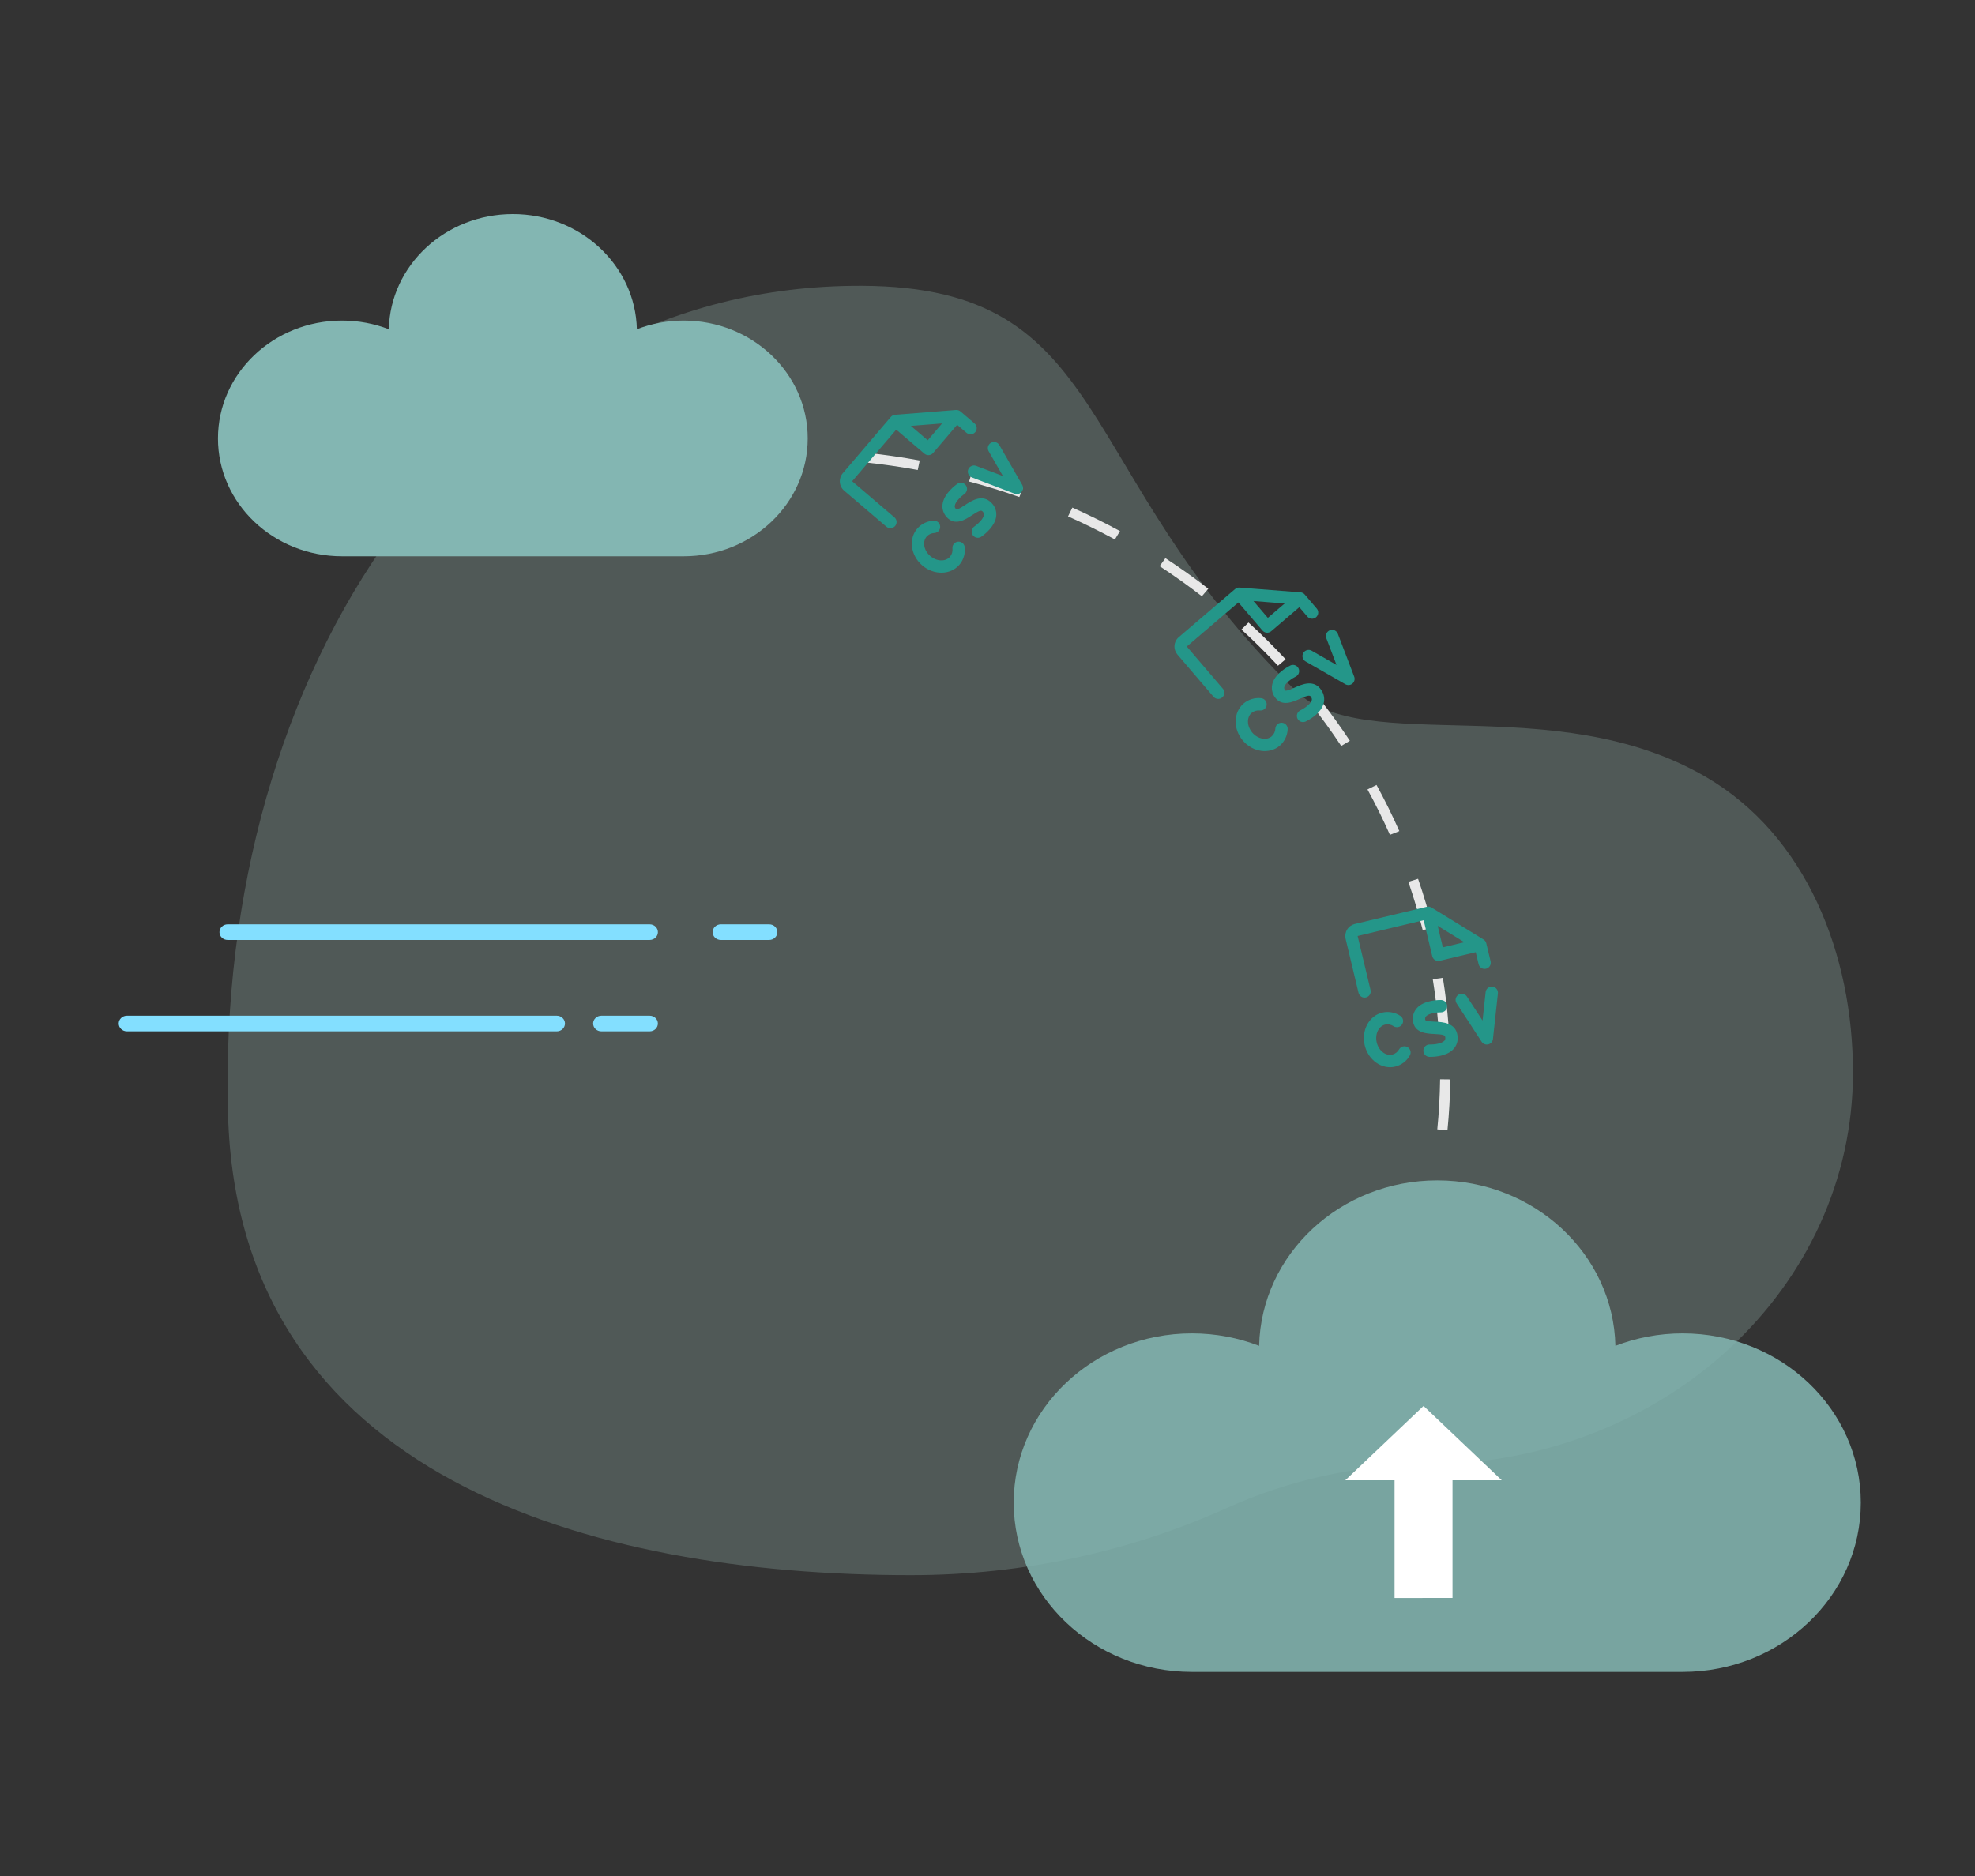 <svg width="320" height="304" viewBox="0 0 320 304" fill="none" xmlns="http://www.w3.org/2000/svg">
<rect x="0" y="0" width="320" height="304" fill="#333333" stroke="none"/>
<g clip-path="url(#clip0_207_2365)">
<path d="M210.026 112.019C173.329 76.209 180.544 46.474 139.638 46.313C75.727 46.06 34.879 108.805 36.95 180.673C38.639 239.266 95.51 255.249 147.593 255.249C165.961 255.249 183.329 251.336 198.758 244.372C208.844 239.821 219.904 237.358 231.149 237.31C231.368 237.31 231.587 237.307 231.807 237.304C269.884 236.817 300.227 208.649 300.227 173.805C300.227 154.672 292.707 135.397 276.349 125.874C251.804 111.589 220.992 122.721 210.026 112.019Z" fill="#ABCCC5" fill-opacity="0.25"/>
<path d="M234.525 183.16L232.877 183.013C233.144 180.317 233.298 177.587 233.334 174.896L234.987 174.915C234.951 177.648 234.794 180.421 234.525 183.16ZM234.741 166.662L233.091 166.769C233.076 166.561 233.061 166.353 233.043 166.144C232.845 163.662 232.545 161.154 232.148 158.691L233.784 158.454C234.184 160.954 234.492 163.501 234.691 166.026C234.711 166.237 234.726 166.451 234.741 166.662ZM230.513 150.716C229.855 148.09 229.073 145.461 228.19 142.897L229.763 142.407C230.661 145.011 231.452 147.685 232.122 150.35L230.513 150.716ZM225.203 135.285C224.104 132.8 222.88 130.326 221.568 127.93L223.034 127.204C224.368 129.636 225.609 132.153 226.729 134.678L225.203 135.285ZM217.31 120.879C215.796 118.594 214.166 116.339 212.465 114.18L213.79 113.237C215.517 115.43 217.174 117.718 218.711 120.04L217.31 120.879ZM207.064 107.878C205.179 105.854 203.188 103.881 201.141 102.012L202.288 100.877C204.368 102.774 206.391 104.779 208.302 106.836L207.064 107.878ZM194.735 96.621C192.531 94.915 190.228 93.274 187.888 91.746L188.824 90.451C191.2 92.002 193.541 93.668 195.778 95.402L194.735 96.621ZM180.643 87.422C178.178 86.082 175.624 84.822 173.049 83.679L173.751 82.254C176.365 83.417 178.96 84.698 181.467 86.06L180.643 87.422ZM165.159 80.54C162.498 79.603 159.76 78.758 157.025 78.029L157.473 76.515C160.252 77.255 163.034 78.114 165.736 79.065L165.159 80.54ZM148.699 76.16C145.917 75.648 143.073 75.237 140.243 74.939L140.427 73.376C143.301 73.68 146.19 74.097 149.016 74.618L148.699 76.16Z" fill="#E8E8E8"/>
<path d="M261.769 270.931H272.625C288.572 270.931 301.499 258.65 301.499 243.501C301.499 228.352 288.572 216.071 272.625 216.071C268.773 216.071 265.096 216.788 261.739 218.089C261.393 203.227 248.605 191.278 232.874 191.278C217.147 191.278 204.356 203.227 204.009 218.089C200.649 216.788 196.975 216.071 193.123 216.071C177.176 216.071 164.249 228.352 164.249 243.501C164.249 258.65 177.176 270.931 193.123 270.931H203.976" fill="#83B6B2" fill-opacity="0.86"/>
<path d="M225.955 258.955V239.873H217.973L230.652 227.831L243.324 239.873H235.345V258.941" fill="white"/>
<path d="M103.209 90.144H110.767C121.869 90.144 130.871 81.593 130.871 71.046C130.871 60.499 121.869 51.947 110.767 51.947C108.086 51.947 105.526 52.449 103.188 53.352C102.948 43.005 94.044 34.687 83.093 34.687C72.142 34.687 63.238 43.008 62.998 53.352C60.661 52.449 58.101 51.947 55.419 51.947C44.317 51.947 35.315 60.499 35.315 71.046C35.315 81.593 44.317 90.144 55.419 90.144H62.978" fill="#83B6B2"/>
<path d="M105.259 152.318H36.892C36.154 152.318 35.559 151.752 35.559 151.051C35.559 150.35 36.154 149.785 36.892 149.785H105.262C106 149.785 106.596 150.35 106.596 151.051C106.596 151.752 105.997 152.318 105.259 152.318Z" fill="#83DFFF"/>
<path d="M124.619 152.318H116.797C116.059 152.318 115.464 151.752 115.464 151.051C115.464 150.35 116.059 149.785 116.797 149.785H124.619C125.357 149.785 125.953 150.35 125.953 151.051C125.953 151.752 125.354 152.318 124.619 152.318Z" fill="#83DFFF"/>
<path d="M105.259 167.127H97.437C96.699 167.127 96.103 166.561 96.103 165.86C96.103 165.159 96.699 164.593 97.437 164.593H105.259C105.997 164.593 106.592 165.159 106.592 165.86C106.592 166.561 105.997 167.127 105.259 167.127Z" fill="#83DFFF"/>
<path d="M90.21 167.127H20.572C19.834 167.127 19.238 166.561 19.238 165.86C19.238 165.159 19.834 164.593 20.572 164.593H90.207C90.945 164.593 91.54 165.159 91.54 165.86C91.54 166.561 90.945 167.127 90.21 167.127Z" fill="#83DFFF"/>
<g clip-path="url(#clip1_207_2365)">
<path d="M223.067 168.928C223.386 170.266 224.521 171.151 225.593 170.895C225.827 170.834 226.045 170.725 226.235 170.577C226.426 170.428 226.584 170.243 226.7 170.031C226.836 169.806 227.055 169.643 227.309 169.578C227.564 169.513 227.834 169.551 228.061 169.683C228.289 169.816 228.454 170.033 228.523 170.287C228.591 170.541 228.557 170.811 228.427 171.04C228.176 171.486 227.836 171.875 227.428 172.185C227.021 172.494 226.555 172.717 226.058 172.84C223.912 173.353 221.698 171.807 221.122 169.393C220.545 166.98 221.82 164.6 223.966 164.087C224.464 163.972 224.981 163.96 225.484 164.052C225.988 164.144 226.467 164.337 226.893 164.621C227.112 164.766 227.265 164.992 227.319 165.25C227.372 165.507 227.323 165.775 227.18 165.996C227.038 166.217 226.814 166.373 226.557 166.43C226.3 166.487 226.031 166.441 225.809 166.301C225.609 166.165 225.384 166.071 225.147 166.025C224.91 165.979 224.667 165.981 224.431 166.032C223.358 166.288 222.747 167.591 223.067 168.928ZM232.492 165.559C231.972 165.534 231.434 165.509 231.109 165.395C230.934 165.333 230.931 165.31 230.918 165.197C230.899 165.108 230.902 165.016 230.925 164.928C230.949 164.841 230.993 164.76 231.055 164.693C231.523 164.18 232.869 164.037 233.448 164.049C233.713 164.056 233.971 163.957 234.164 163.775C234.357 163.592 234.469 163.34 234.477 163.075C234.484 162.809 234.385 162.552 234.203 162.359C234.02 162.166 233.768 162.053 233.503 162.046C233.229 162.041 230.798 162.022 229.59 163.336C229.335 163.613 229.143 163.943 229.029 164.302C228.915 164.661 228.882 165.041 228.931 165.415C229.149 167.404 231.183 167.5 232.398 167.556C233.966 167.63 234.136 167.773 234.173 168.108C234.205 168.41 234.117 168.55 234.027 168.648C233.556 169.153 232.228 169.278 231.66 169.259C231.395 169.249 231.136 169.345 230.941 169.526C230.747 169.707 230.632 169.957 230.622 170.223C230.612 170.489 230.708 170.747 230.888 170.942C231.069 171.137 231.32 171.252 231.585 171.262C232.226 171.276 232.866 171.209 233.49 171.064C234.198 170.894 234.956 170.585 235.487 170.013C235.749 169.732 235.945 169.396 236.062 169.029C236.178 168.663 236.212 168.275 236.161 167.894C235.925 165.726 233.777 165.619 232.492 165.559ZM241.813 159.881C241.683 159.866 241.55 159.878 241.424 159.915C241.298 159.952 241.181 160.013 241.078 160.095C240.976 160.177 240.89 160.279 240.827 160.394C240.764 160.509 240.724 160.636 240.71 160.767L240.21 165.372L237.679 161.491C237.534 161.269 237.307 161.113 237.048 161.058C236.788 161.004 236.518 161.054 236.295 161.199C236.073 161.344 235.918 161.571 235.863 161.831C235.808 162.09 235.859 162.361 236.003 162.583L240.062 168.81C240.175 168.983 240.338 169.117 240.53 169.193C240.722 169.27 240.932 169.285 241.133 169.237C241.334 169.189 241.514 169.08 241.651 168.925C241.787 168.77 241.872 168.577 241.895 168.372L242.699 160.983C242.727 160.719 242.65 160.455 242.484 160.248C242.318 160.042 242.077 159.91 241.813 159.881ZM240.818 152.861L241.515 155.779C241.577 156.037 241.533 156.309 241.395 156.535C241.256 156.761 241.033 156.922 240.775 156.984C240.517 157.046 240.245 157.002 240.019 156.864C239.793 156.725 239.632 156.502 239.57 156.244L239.105 154.299L233.269 155.694C233.011 155.755 232.739 155.712 232.513 155.573C232.287 155.434 232.126 155.212 232.064 154.954L230.669 149.118L219.971 151.675L222.063 160.429C222.125 160.687 222.081 160.959 221.943 161.185C221.804 161.411 221.581 161.572 221.323 161.634C221.065 161.696 220.793 161.652 220.567 161.513C220.341 161.375 220.18 161.152 220.118 160.894L218.025 152.14C217.902 151.625 217.989 151.081 218.266 150.629C218.544 150.177 218.99 149.854 219.506 149.73L231.177 146.94C231.305 146.91 231.437 146.904 231.567 146.925C231.697 146.946 231.821 146.992 231.933 147.06L240.369 152.241C240.481 152.31 240.578 152.4 240.655 152.506C240.732 152.613 240.787 152.733 240.818 152.861ZM237.265 152.682L232.943 150.028L233.777 153.516L237.265 152.682Z" fill="#249689"/>
</g>
<g clip-path="url(#clip2_207_2365)">
<path d="M202.904 118.72C203.797 119.765 205.21 120.037 206.048 119.321C206.228 119.16 206.374 118.964 206.475 118.745C206.577 118.527 206.634 118.289 206.641 118.048C206.659 117.786 206.78 117.541 206.977 117.367C207.174 117.193 207.432 117.104 207.695 117.119C207.957 117.133 208.203 117.251 208.38 117.446C208.556 117.641 208.649 117.897 208.638 118.16C208.616 118.671 208.491 119.173 208.269 119.634C208.048 120.095 207.734 120.506 207.348 120.841C205.671 122.275 202.995 121.905 201.383 120.019C199.771 118.133 199.823 115.433 201.5 114C201.892 113.67 202.347 113.425 202.837 113.277C203.326 113.13 203.841 113.084 204.35 113.143C204.611 113.173 204.85 113.304 205.015 113.509C205.18 113.714 205.258 113.975 205.232 114.237C205.205 114.498 205.077 114.739 204.874 114.907C204.672 115.075 204.411 115.156 204.149 115.133C203.91 115.102 203.667 115.121 203.435 115.188C203.203 115.254 202.987 115.367 202.8 115.52C201.962 116.236 202.01 117.675 202.904 118.72ZM209.762 111.429C209.287 111.644 208.797 111.867 208.457 111.913C208.272 111.938 208.259 111.918 208.196 111.824C208.139 111.753 208.099 111.67 208.08 111.581C208.061 111.492 208.064 111.4 208.088 111.313C208.272 110.642 209.405 109.902 209.926 109.65C210.166 109.535 210.35 109.33 210.439 109.08C210.527 108.829 210.513 108.554 210.399 108.314C210.284 108.074 210.079 107.89 209.829 107.801C209.578 107.713 209.303 107.727 209.063 107.842C208.817 107.962 206.644 109.051 206.167 110.771C206.065 111.134 206.045 111.515 206.107 111.887C206.169 112.258 206.312 112.612 206.526 112.923C207.625 114.594 209.48 113.753 210.588 113.251C212.017 112.603 212.234 112.653 212.419 112.934C212.585 113.188 212.57 113.354 212.535 113.481C212.346 114.145 211.22 114.861 210.706 115.103C210.465 115.215 210.279 115.418 210.187 115.668C210.096 115.917 210.108 116.193 210.22 116.434C210.332 116.675 210.535 116.861 210.784 116.953C211.034 117.044 211.31 117.032 211.551 116.92C212.127 116.641 212.667 116.29 213.156 115.877C213.709 115.404 214.244 114.783 214.456 114.032C214.561 113.663 214.583 113.274 214.52 112.895C214.458 112.516 214.311 112.155 214.093 111.839C212.895 110.016 210.934 110.898 209.762 111.429ZM215.477 102.131C215.354 102.178 215.242 102.248 215.147 102.338C215.051 102.428 214.974 102.537 214.92 102.656C214.867 102.776 214.837 102.906 214.833 103.037C214.829 103.168 214.852 103.299 214.898 103.422L216.549 107.75L212.529 105.446C212.299 105.314 212.026 105.279 211.77 105.349C211.514 105.418 211.296 105.586 211.164 105.816C211.032 106.047 210.997 106.32 211.067 106.576C211.136 106.832 211.304 107.05 211.534 107.182L217.983 110.878C218.162 110.981 218.368 111.026 218.573 111.007C218.779 110.988 218.973 110.905 219.13 110.771C219.287 110.637 219.399 110.458 219.45 110.258C219.5 110.058 219.488 109.847 219.415 109.655L216.767 102.709C216.673 102.461 216.484 102.261 216.242 102.153C216 102.045 215.725 102.037 215.477 102.131ZM211.396 96.334L213.345 98.614C213.517 98.816 213.602 99.078 213.582 99.342C213.561 99.607 213.436 99.852 213.234 100.024C213.033 100.197 212.771 100.282 212.507 100.261C212.242 100.24 211.997 100.115 211.824 99.914L210.525 98.393L205.964 102.292C205.762 102.464 205.501 102.549 205.236 102.528C204.972 102.508 204.726 102.383 204.554 102.181L200.656 97.62L192.294 104.767L198.141 111.609C198.314 111.81 198.399 112.072 198.378 112.336C198.357 112.601 198.232 112.846 198.031 113.019C197.829 113.191 197.567 113.276 197.303 113.255C197.039 113.235 196.793 113.11 196.621 112.908L190.773 106.066C190.429 105.663 190.259 105.14 190.3 104.611C190.341 104.082 190.591 103.591 190.994 103.247L200.117 95.45C200.216 95.365 200.332 95.3 200.457 95.259C200.582 95.218 200.713 95.203 200.844 95.213L210.714 95.986C210.845 95.996 210.972 96.032 211.089 96.092C211.206 96.152 211.31 96.234 211.396 96.334ZM208.151 97.792L203.095 97.395L205.425 100.122L208.151 97.792Z" fill="#249689"/>
</g>
<g clip-path="url(#clip3_207_2365)">
<path d="M150.734 90.108C151.78 91 153.218 91.048 153.934 90.209C154.087 90.022 154.2 89.806 154.266 89.574C154.332 89.342 154.351 89.099 154.32 88.859C154.297 88.597 154.378 88.337 154.546 88.134C154.713 87.931 154.954 87.803 155.216 87.776C155.477 87.75 155.739 87.828 155.944 87.993C156.149 88.157 156.28 88.397 156.31 88.658C156.369 89.166 156.324 89.681 156.177 90.171C156.03 90.661 155.784 91.116 155.455 91.508C154.023 93.186 151.323 93.24 149.436 91.629C147.549 90.018 147.177 87.343 148.61 85.665C148.945 85.278 149.356 84.965 149.817 84.743C150.277 84.52 150.779 84.395 151.29 84.373C151.553 84.362 151.809 84.454 152.004 84.63C152.199 84.807 152.317 85.053 152.332 85.315C152.347 85.578 152.258 85.836 152.084 86.033C151.91 86.231 151.666 86.351 151.403 86.37C151.162 86.377 150.925 86.434 150.706 86.536C150.487 86.638 150.292 86.783 150.131 86.963C149.415 87.802 149.688 89.215 150.734 90.108ZM156.367 81.834C155.932 82.12 155.483 82.417 155.154 82.516C154.976 82.569 154.959 82.552 154.883 82.468C154.815 82.408 154.763 82.332 154.73 82.247C154.698 82.162 154.686 82.071 154.696 81.98C154.773 81.29 155.776 80.382 156.251 80.05C156.47 79.9 156.62 79.669 156.669 79.407C156.717 79.146 156.66 78.876 156.509 78.657C156.358 78.439 156.127 78.288 155.866 78.24C155.605 78.192 155.335 78.249 155.116 78.4C154.892 78.557 152.916 79.973 152.714 81.746C152.67 82.121 152.71 82.5 152.829 82.857C152.948 83.215 153.145 83.542 153.405 83.815C154.752 85.294 156.453 84.173 157.468 83.503C158.779 82.64 159.001 82.655 159.227 82.904C159.431 83.129 159.442 83.295 159.427 83.427C159.345 84.112 158.344 84.996 157.875 85.315C157.654 85.463 157.502 85.693 157.451 85.954C157.4 86.214 157.454 86.485 157.603 86.705C157.751 86.926 157.981 87.078 158.242 87.129C158.502 87.18 158.773 87.126 158.993 86.977C159.519 86.611 159.997 86.18 160.416 85.695C160.888 85.142 161.319 84.445 161.411 83.671C161.457 83.289 161.418 82.902 161.297 82.537C161.175 82.172 160.975 81.839 160.709 81.561C159.241 79.948 157.442 81.126 156.367 81.834ZM160.558 71.756C160.444 71.821 160.344 71.908 160.264 72.012C160.183 72.116 160.124 72.235 160.09 72.362C160.056 72.489 160.047 72.621 160.064 72.751C160.08 72.882 160.123 73.007 160.188 73.121L162.495 77.138L158.165 75.492C157.917 75.397 157.642 75.405 157.4 75.514C157.158 75.623 156.969 75.823 156.875 76.071C156.78 76.319 156.788 76.594 156.897 76.836C157.005 77.078 157.206 77.267 157.454 77.361L164.401 80.004C164.594 80.077 164.805 80.089 165.005 80.038C165.204 79.987 165.384 79.875 165.518 79.718C165.652 79.561 165.734 79.367 165.753 79.162C165.772 78.956 165.727 78.75 165.624 78.571L161.922 72.125C161.79 71.895 161.572 71.727 161.317 71.658C161.061 71.589 160.788 71.624 160.558 71.756ZM155.62 66.669L157.902 68.616C158.103 68.788 158.228 69.034 158.249 69.298C158.27 69.562 158.185 69.824 158.013 70.026C157.841 70.228 157.596 70.353 157.331 70.374C157.067 70.395 156.805 70.31 156.603 70.138L155.082 68.839L151.187 73.403C151.015 73.605 150.77 73.73 150.505 73.751C150.241 73.772 149.979 73.686 149.777 73.514L145.213 69.619L138.072 77.986L144.918 83.829C145.12 84.001 145.245 84.246 145.266 84.511C145.287 84.775 145.202 85.037 145.029 85.239C144.857 85.44 144.612 85.566 144.348 85.586C144.083 85.607 143.821 85.522 143.62 85.35L136.774 79.507C136.37 79.163 136.12 78.673 136.079 78.144C136.037 77.615 136.207 77.091 136.551 76.688L144.341 67.56C144.426 67.46 144.531 67.378 144.647 67.318C144.764 67.258 144.892 67.222 145.023 67.212L154.892 66.432C155.023 66.421 155.154 66.437 155.279 66.478C155.404 66.518 155.52 66.583 155.62 66.669ZM152.643 68.616L147.587 69.016L150.315 71.344L152.643 68.616Z" fill="#249689"/>
</g>
</g>
<defs>
<clipPath id="clip0_207_2365">
<rect width="320" height="304" fill="white"/>
</clipPath>
<clipPath id="clip1_207_2365">
<rect width="32" height="32" fill="white" transform="translate(212 148.44) rotate(-13.444)"/>
</clipPath>
<clipPath id="clip2_207_2365">
<rect width="32" height="32" fill="white" transform="translate(183.724 105.514) rotate(-40.52)"/>
</clipPath>
<clipPath id="clip3_207_2365">
<rect width="32" height="32" fill="white" transform="translate(129.725 80.065) rotate(-49.52)"/>
</clipPath>
</defs>
</svg>
